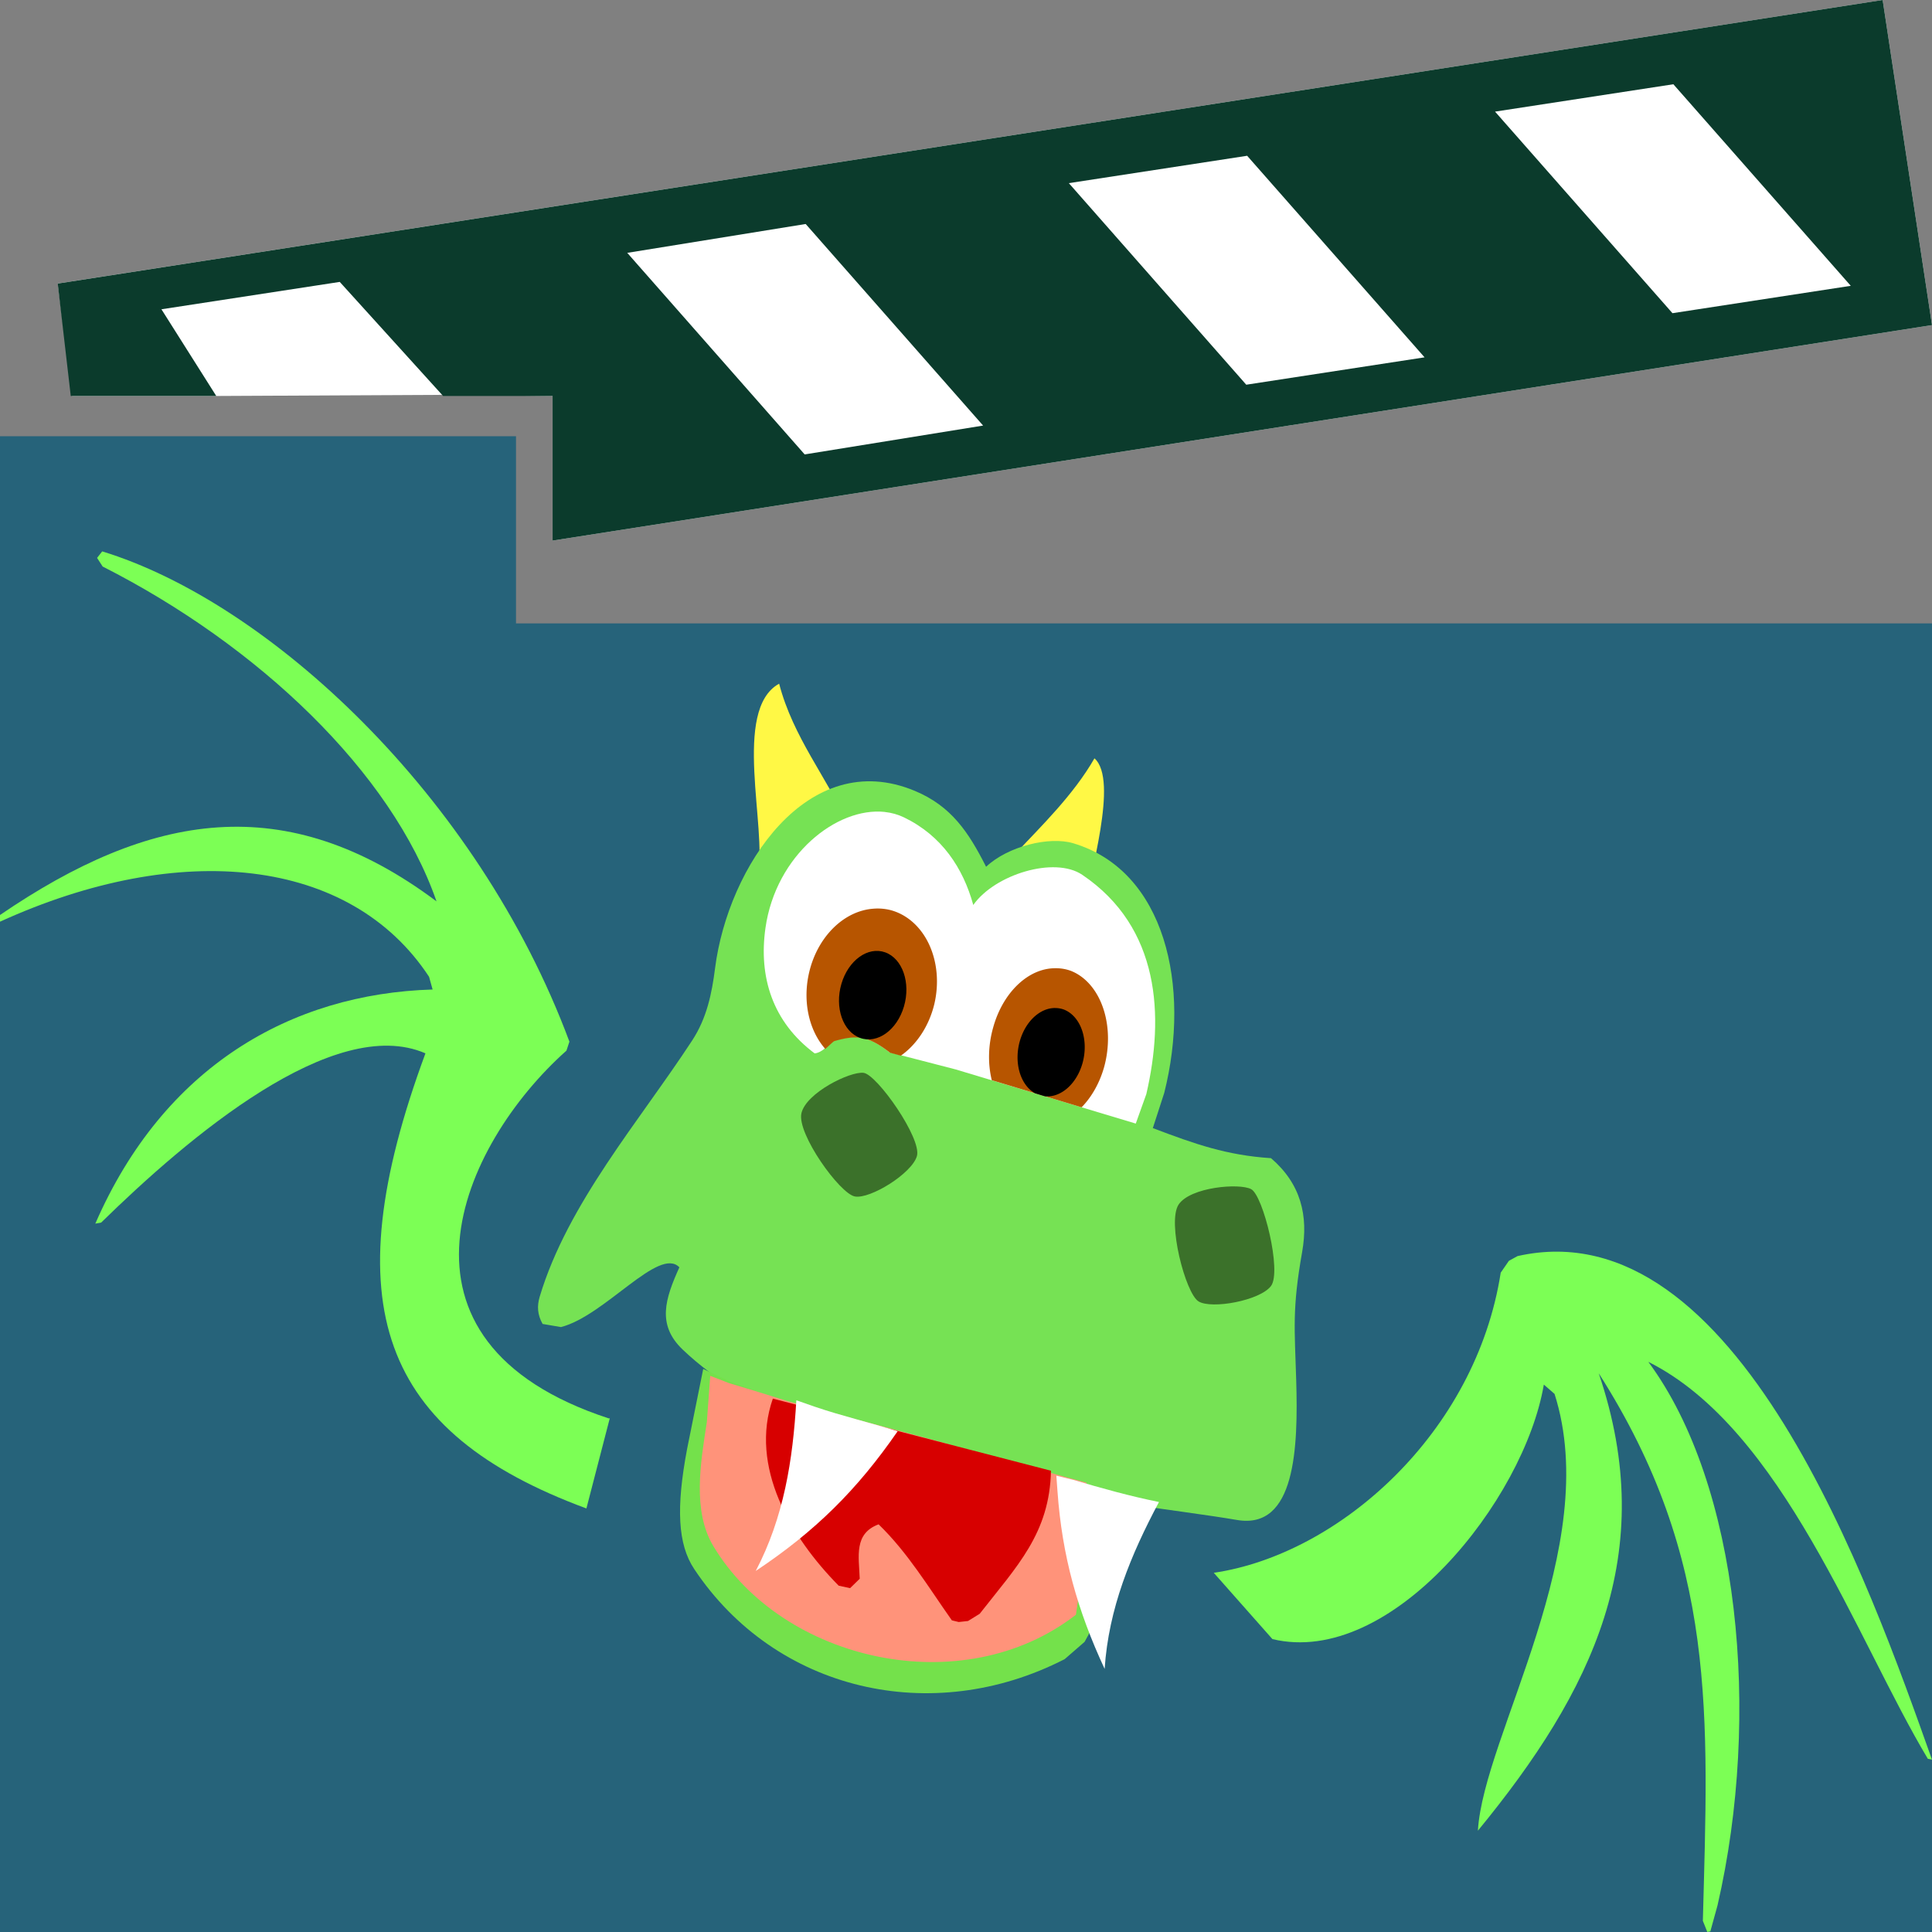 <svg width="48" version="1.1" xmlns="http://www.w3.org/2000/svg" height="48">
<rect width="100%" height="100%" fill="#808080" stroke="none"/>
<g style="stroke:none" id="g4">
<path style="fill:#fff" id="path3799" d="M 46.774,4e-5 48,8.077 l -34.271,5.354 0,-3.593 -2.719,-0.028 -5.636,0.028 -3.583,0 -0.356,-2.794 z"/>
<path style="fill:#0b3b2c" id="rect1316" d="M 46.774,4e-5 48,8.077 l -34.271,5.354 0,-3.593 -2.72,0 -2.568,-2.834 -4.43,0.68 1.362,2.154 -3.615,0 L 1.434,7.045 46.774,0 Z m -5.2,2.093 -4.43,0.68 4.408,5.008 4.43,-0.68 z m -10.589,1.777 -4.43,0.68 4.408,5.008 4.43,-0.68 z m -10.968,1.695 -4.433,0.717 4.408,5.008 4.433,-0.717 -4.408,-5.008 z"/>
<g style="fill-rule:evenodd" id="g8">
<path style="fill:#26637a" id="path4161" d="M 0,10.838 0,48 l 48,0 0,-32.512 -35.18,0 0,-4.65 z"/>
<g style="fill:#7cff55" id="g11">
<path style="stroke-width:2.5" id="path638" d="m 15.128,35.241 c -5.862,-1.916 -3.684,-6.797 -1.055,-9.138 l .074,-.223 c -2.284,-6.139 -7.495,-10.924 -11.608,-12.181 l -.127,.162 .138,.214 c 3.863,1.96 7.179,5.106 8.295,8.319 -3.755,-2.81 -7.119,-2.205 -10.845,0.339 l 0,.166 c 4.483,-2.042 8.706,-1.603 10.66,1.369 l .088,.316 c -3.517,0.105 -6.682,1.916 -8.38,5.817 l .146,-.027 c 2.158,-2.114 5.779,-5.192 8.056,-4.204 -2.318,6.272 -1.098,9.423 3.999,11.307 l .581,-2.242"/>
<path style="stroke-width:1.25" id="path648" d="m 31.613,40.723 c 2.949,0.708 6.255,-3.45 6.743,-6.323 l .266,.231 c 1.216,3.811 -1.768,8.492 -1.904,10.852 2.845,-3.465 4.523,-6.88 3.002,-11.364 2.96,4.64 2.72,8.516 2.587,13.604 l .11,.276 .076,-.014 .178,-.645 c 1.093,-4.741 0.543,-10.451 -1.719,-13.505 3.339,1.669 5.172,6.905 6.944,9.861 l .103,.021 c -1.538,-4.324 -4.838,-13.74 -10.295,-12.51 l -.216,.118 -.203,.294 c -0.619,3.98 -4.011,6.998 -7.129,7.457"/>
</g>
<g style="stroke-width:3.75" id="g15" transform="matrix(1.122,0.16,-0.16,1.122,2.314,-8.097)">
<g style="fill:#fff845" id="g17">
<path id="path595" d="m 25.211,24.621 .139,-.896 c -0.022,-0.729 0.337,-2.896 -0.264,-3.294 -0.345,0.868 -0.961,1.654 -1.395,2.279 l -.304,.586 .731,.423 .613,.437 z "/>
<path id="path575" d="m 18.135,23.977 c 0.076,-0.996 -1.072,-3.477 -0.123,-4.19 0.467,1.118 1.344,1.907 1.865,2.76 l -.705,.465 -.586,.473 z "/>
</g>
<path style="fill:#76e254" id="path581" d="m 14.86,34.414 c -0.139,-0.182 -0.18,-0.366 -0.147,-0.584 0.319,-2.112 1.624,-4.12 2.519,-6.038 0.244,-0.524 0.279,-1.07 0.27,-1.637 -0.032,-2.233 1.324,-5.103 3.789,-4.461 0.838,0.218 1.293,0.731 1.779,1.426 0.409,-0.513 1.276,-0.862 1.82,-0.78 2.08,0.312 2.999,2.738 2.746,5.136 l -.139,.799 c 0.974,0.219 1.689,0.361 2.658,0.287 0.727,0.464 0.993,1.131 0.966,1.94 -0.043,1.273 0.076,1.69 0.268,2.801 0.253,1.46 0.449,3.25 -0.85,3.216 -2.604,-0.07 -9.279,0.367 -12.562,-1.984 -0.639,-0.458 -0.535,-1.046 -0.324,-1.773 -0.506,-0.4 -1.469,1.286 -2.385,1.663"/>
</g>
<path style="fill:#fff;stroke-width:2.5" id="path618" d="m 21.979,20.172 c -1.19,-0.125 -2.703,1.069 -2.961,2.881 -0.174,1.22 0.176,2.338 1.223,3.119 0.197,-0.028 0.31,-0.191 0.465,-0.312 0.597,-0.176 0.865,-0.119 1.396,0.285 l 1.639,.424 4.477,1.346 .262,-.732 c 0.45,-1.937 0.342,-4.144 -1.592,-5.449 -0.688,-0.464 -2.171,-0.011 -2.707,0.75 -0.252,-0.916 -0.78,-1.72 -1.717,-2.174 -0.152,-0.074 -0.314,-0.119 -0.484,-0.137 z "/>
<g style="fill:#b75500;stroke-linejoin:round;stroke-linecap:round;stroke-miterlimit:0" id="g26" transform="matrix(1.122,0.16,-0.16,1.122,2.314,-8.097)">
<path id="path4245" d="m 20.757,24.378 a 1.415,1.758 3 0,0 -1.199,1.57 1.415,1.758 3 0,0 0.586,1.623 c 0.055,-0.061 0.105,-0.131 0.164,-0.194 0.5,-0.228 0.741,-0.211 1.255,0.076 l .242,.03 a 1.415,1.758 3 0,0 0.566,-1.219 1.415,1.758 3 0,0 -1.232,-1.907 1.415,1.758 3 0,0 -0.383,0.021 z "/>
<path id="ellipse4259" d="m 24.884,25.108 a 1.285,1.75 2 0,0 -1.162,1.47 1.285,1.75 2 0,0 0.132,1.156 l 2.033,.31 a 1.285,1.75 2 0,0 0.363,-0.934 1.285,1.75 2 0,0 -1.019,-1.994 1.285,1.75 2 0,0 -0.347,-0.008 z "/>
</g>
<g style="stroke-width:2.5" id="g30" transform="matrix(1.122,0.16,-0.16,1.122,2.314,-8.097)">
<path style="fill:#74e14b" id="path655" d="m 22.954,35.674 -2.325,-.246 -.81,-.198 -.644,-.127 -.69,-.21 -.102,1.779 c -0.06,1.32 0.092,2.106 0.525,2.591 2.139,2.396 5.649,2.702 8.32,0.809 l .378,-.436 .103,-.273 c -0.183,-1.061 -0.138,-2.034 -0.334,-3.104 l -1.871,-.268 -2.523,-.317"/>
<path style="fill:#ff937a" id="path656" d="m 18.659,35.022 .429,.099 .572,.087 .772,.125 .603,.073 1.311,.155 1.412,.169 1.49,.199 1.444,.19 .464,.057 .102,.918 .079,.884 -.003,1.096 c -2.187,2.259 -6.224,1.919 -8.08,-0.366 -0.572,-0.704 -0.535,-1.779 -0.526,-2.675 z "/>
<path style="fill:#d70000" id="path661" d="m 20.087,35.322 6.26,.704 c 0.165,1.365 -0.443,2.176 -1.104,3.325 l -.231,.193 -.199,.051 -.154,-.015 c -0.611,-0.647 -1.163,-1.331 -1.887,-1.857 -0.51,0.278 -0.33,0.752 -0.241,1.239 l -.18,.234 -.255,-.018 c -1.198,-0.91 -2.311,-2.309 -2.008,-3.857 z "/>
<g style="fill:#fff" id="g35">
<path id="path666" d="m 20.602,35.285 .417,.082 c 0.622,0.118 1.253,0.173 1.878,0.277 -0.698,1.401 -1.485,2.434 -2.647,3.471 0.445,-1.252 0.462,-2.525 0.353,-3.83 z "/>
<path id="path668" d="m 28.787,36.371 c -0.646,-0.038 -1.288,-0.121 -1.927,-0.216 l -.381,-.038 .073,.335 c 0.3,1.39 0.802,2.525 1.573,3.709 -0.101,-1.325 0.216,-2.558 0.662,-3.789 z "/>
</g>
</g>
<g style="stroke-linejoin:round;stroke-linecap:round;stroke-miterlimit:0" id="g39" transform="matrix(1.122,0.16,-0.16,1.122,2.314,-8.097)">
<ellipse cx="24.594" cy="21.479" rx="0.729" ry="0.977" id="ellipse4266" transform="matrix(0.979,0.203,-0.143,0.99,0,0)"/>
<path id="ellipse4270" d="m 25,25.972 a 0.726,0.979 3 0,0 -0.658,0.823 0.726,0.979 3 0,0 0.489,1.089 l .226,.035 a 0.726,0.979 3 0,0 0.712,-0.828 0.726,0.979 3 0,0 -0.573,-1.114 0.726,0.979 3 0,0 -0.196,-0.004 z "/>
<path style="opacity:.5" id="rect4175" d="m 22.464,29.612 c -0.055,0.396 -0.887,1.086 -1.223,1.069 -0.336,-0.016 -1.454,-1.182 -1.416,-1.641 0.039,-0.459 0.926,-1.062 1.223,-1.069 0.297,-0.007 1.471,1.245 1.416,1.641 z"/>
<path style="opacity:.5" id="path4259" d="m 30.55,31.337 c -0.194,0.35 -1.219,0.693 -1.526,0.557 -0.308,-0.136 -0.931,-1.626 -0.73,-2.041 0.201,-0.414 1.247,-0.657 1.526,-0.557 0.28,0.1 0.924,1.691 0.73,2.041 z"/>
</g>
</g>
</g>
</svg>

